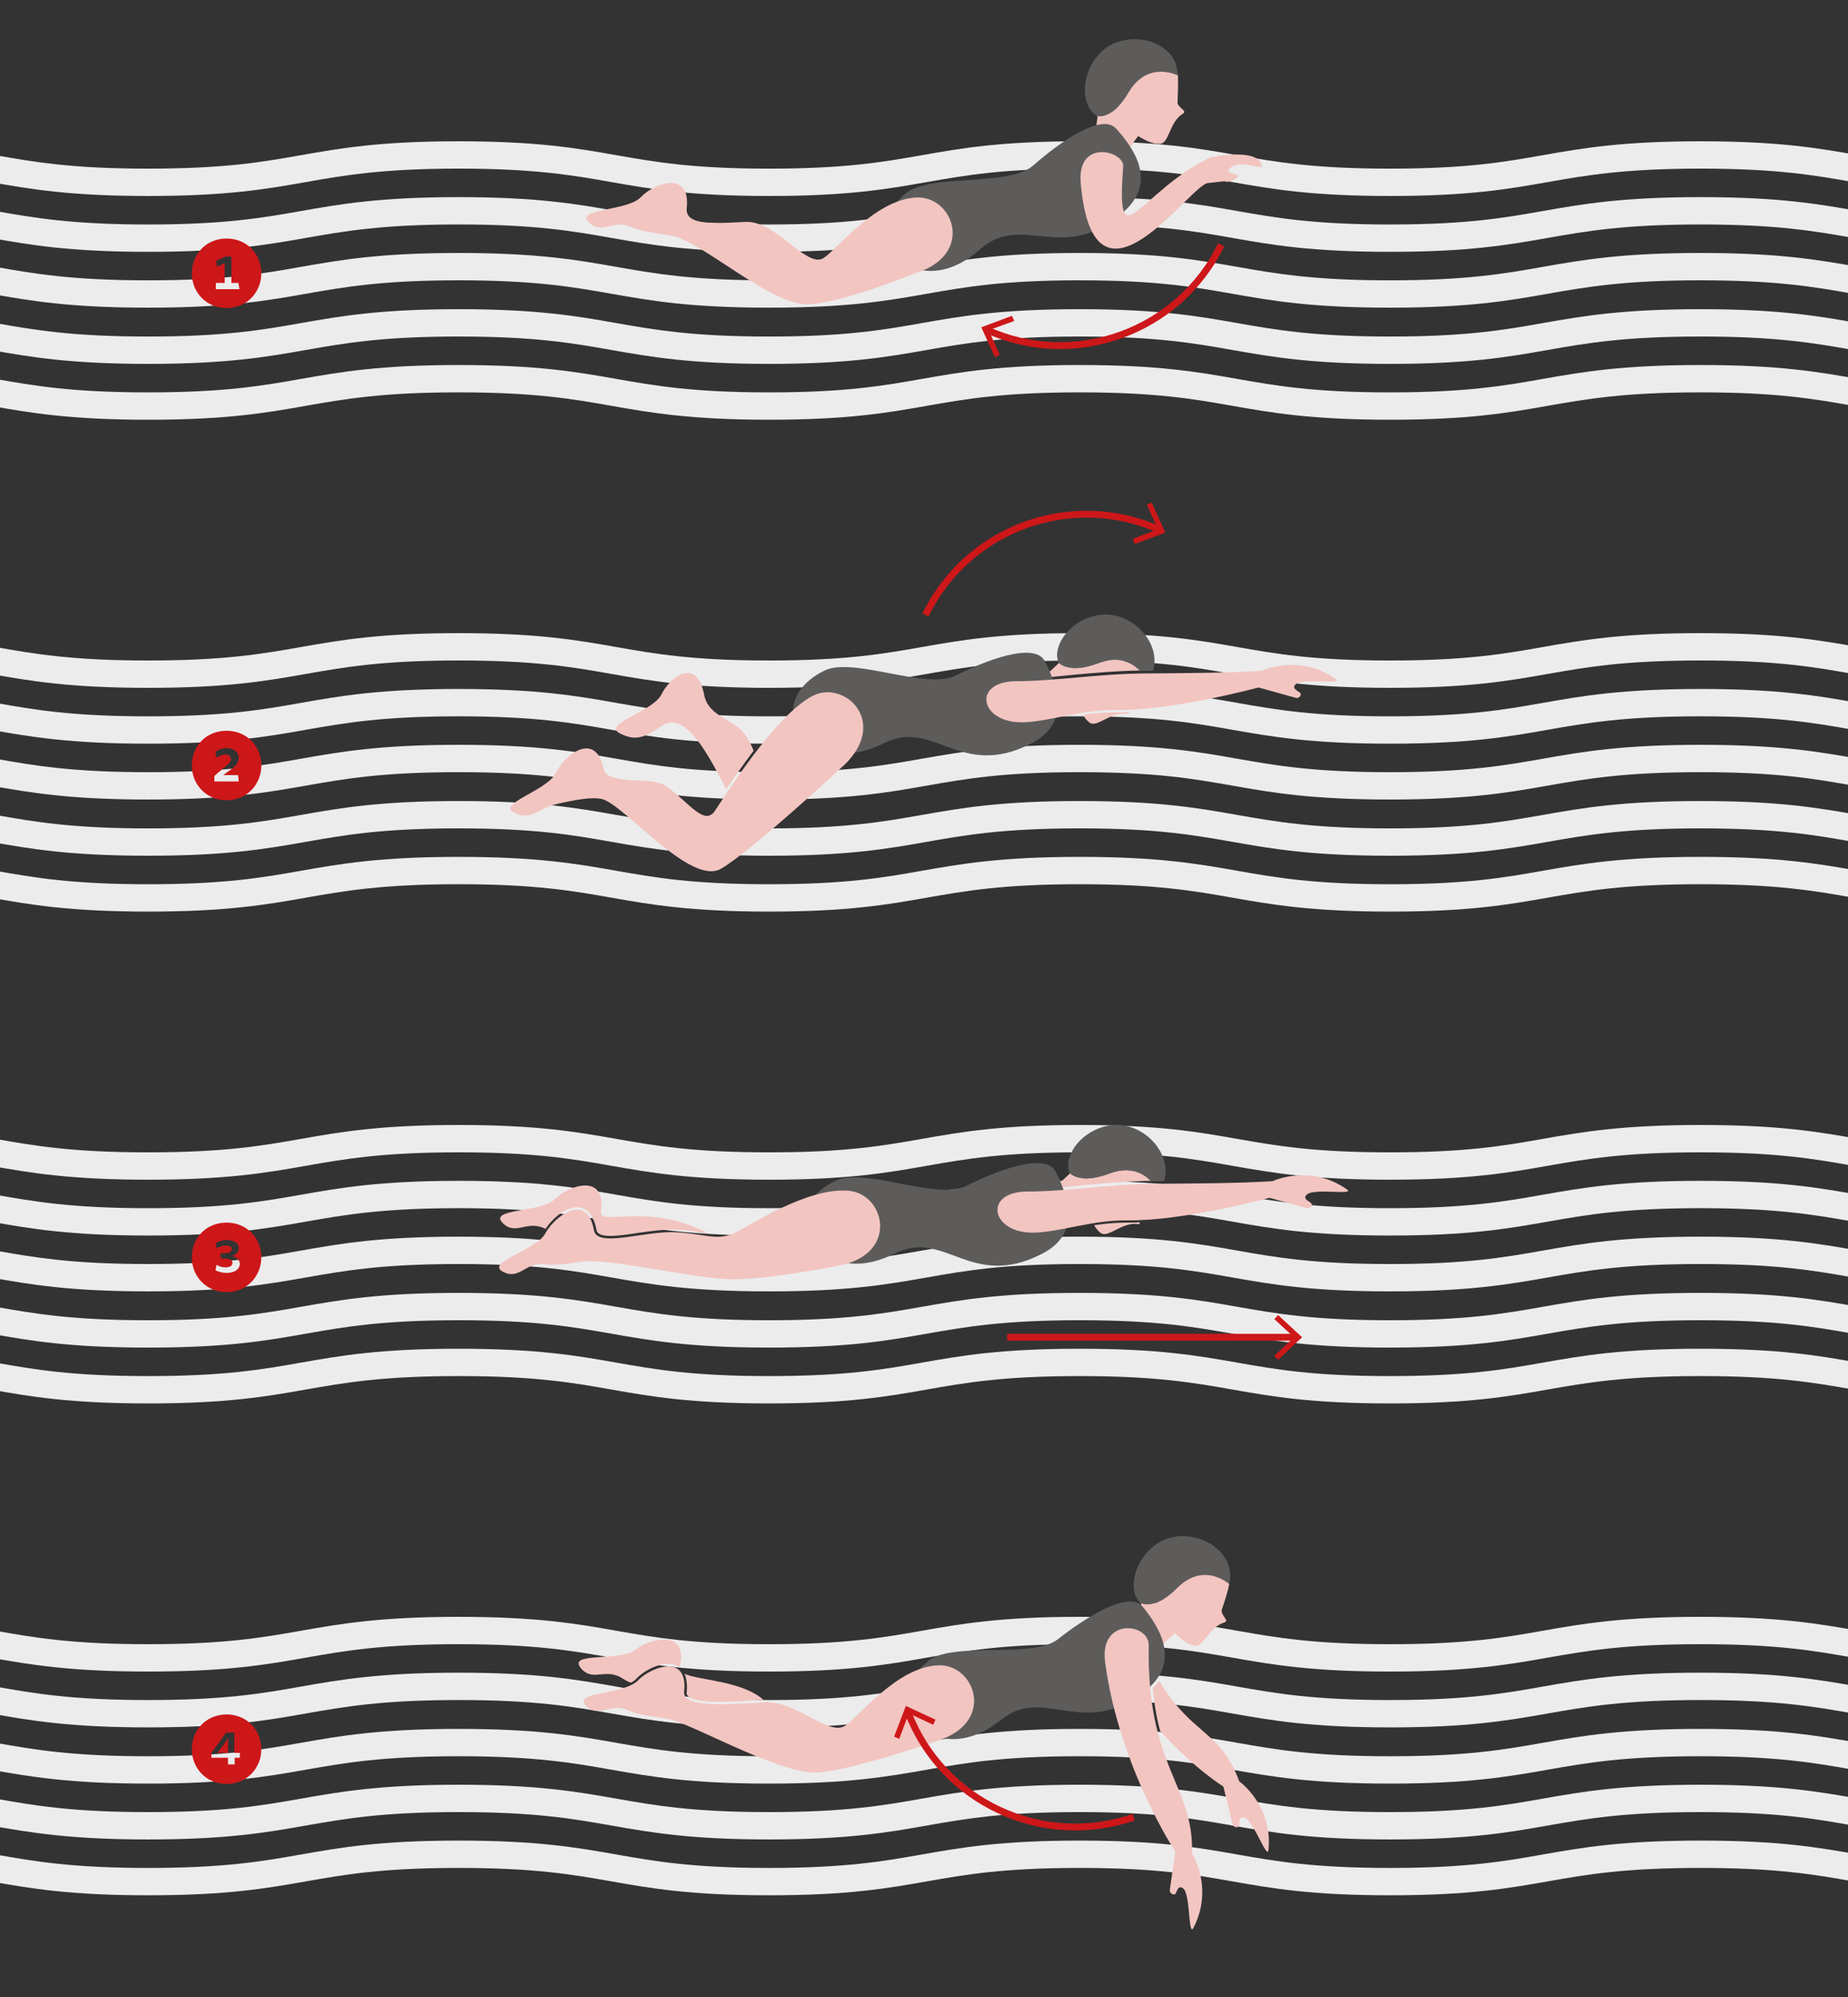 <?xml version="1.0" encoding="utf-8"?>
<!-- Generator: Adobe Illustrator 27.3.1, SVG Export Plug-In . SVG Version: 6.00 Build 0)  -->
<svg version="1.1" id="Capa_1" xmlns="http://www.w3.org/2000/svg" xmlns:xlink="http://www.w3.org/1999/xlink" x="0px" y="0px"
	 viewBox="0 0 500 540" style="enable-background:new 0 0 500 540;" xml:space="preserve">
<rect x="0" y="0" width="500" height="540" fill="#333333" stroke="none"/>
<style type="text/css">
	.st0{fill:none;stroke:#ECECEC;stroke-width:7.394;stroke-miterlimit:10;}
	.st1{fill:none;}
	.st2{enable-background:new    ;}
	.st3{fill:#CD1719;}
	.st4{fill:#F2C5C1;}
	.st5{fill:#5D5C5B;}
	.st6{fill:none;stroke:#CD1719;stroke-width:1.849;stroke-miterlimit:10;}
</style>
<g id="agua">
	<g>
		<g>
			<path class="st0" d="M712.1,49.3c-42,0-42-7.4-84-7.4s-42,7.4-84,7.4s-42-7.4-84-7.4s-42,7.4-84,7.4s-42-7.4-84-7.4
				s-42,7.4-84,7.4s-42-7.4-84-7.4s-42,7.4-84,7.4s-42-7.4-84-7.4s-42,7.4-84,7.4s-42-7.4-84-7.4"/>
		</g>
		<g>
			<path class="st0" d="M712.1,64.4c-42,0-42-7.4-84-7.4s-42,7.4-84,7.4s-42-7.4-84-7.4s-42,7.4-84,7.4s-42-7.4-84-7.4
				s-42,7.4-84,7.4s-42-7.4-84-7.4s-42,7.4-84,7.4s-42-7.4-84-7.4s-42,7.4-84,7.4s-42-7.4-84-7.4"/>
		</g>
		<g>
			<path class="st0" d="M712.1,79.5c-42,0-42-7.4-84-7.4s-42,7.4-84,7.4s-42-7.4-84-7.4s-42,7.4-84,7.4s-42-7.4-84-7.4
				s-42,7.4-84,7.4s-42-7.4-84-7.4s-42,7.4-84,7.4s-42-7.4-84-7.4s-42,7.4-84,7.4s-42-7.4-84-7.4"/>
		</g>
		<g>
			<path class="st0" d="M712.1,94.7c-42,0-42-7.4-84-7.4s-42,7.4-84,7.4s-42-7.4-84-7.4s-42,7.4-84,7.4s-42-7.4-84-7.4
				s-42,7.4-84,7.4s-42-7.4-84-7.4s-42,7.4-84,7.4s-42-7.4-84-7.4s-42,7.4-84,7.4s-42-7.4-84-7.4"/>
		</g>
		<g>
			<path class="st0" d="M712.1,109.8c-42,0-42-7.4-84-7.4s-42,7.4-84,7.4s-42-7.4-84-7.4s-42,7.4-84,7.4s-42-7.4-84-7.4
				s-42,7.4-84,7.4s-42-7.4-84-7.4s-42,7.4-84,7.4s-42-7.4-84-7.4s-42,7.4-84,7.4s-42-7.4-84-7.4"/>
		</g>
	</g>
</g>
<g id="agua_00000021100680276302078550000012812856652892117934_">
	<g>
		<g>
			<path class="st0" d="M712.1,182.3c-42,0-42-7.4-84-7.4s-42,7.4-84,7.4s-42-7.4-84-7.4s-42,7.4-84,7.4s-42-7.4-84-7.4
				s-42,7.4-84,7.4s-42-7.4-84-7.4s-42,7.4-84,7.4s-42-7.4-84-7.4s-42,7.4-84,7.4s-42-7.4-84-7.4"/>
		</g>
		<g>
			<path class="st0" d="M712.1,197.4c-42,0-42-7.4-84-7.4s-42,7.4-84,7.4s-42-7.4-84-7.4s-42,7.4-84,7.4s-42-7.4-84-7.4
				s-42,7.4-84,7.4s-42-7.4-84-7.4s-42,7.4-84,7.4s-42-7.4-84-7.4s-42,7.4-84,7.4s-42-7.4-84-7.4"/>
		</g>
		<g>
			<path class="st0" d="M712.1,212.5c-42,0-42-7.4-84-7.4s-42,7.4-84,7.4s-42-7.4-84-7.4s-42,7.4-84,7.4s-42-7.4-84-7.4
				s-42,7.4-84,7.4s-42-7.4-84-7.4s-42,7.4-84,7.4s-42-7.4-84-7.4s-42,7.4-84,7.4s-42-7.4-84-7.4"/>
		</g>
		<g>
			<path class="st0" d="M712.1,227.7c-42,0-42-7.4-84-7.4s-42,7.4-84,7.4s-42-7.4-84-7.4s-42,7.4-84,7.4s-42-7.4-84-7.4
				s-42,7.4-84,7.4s-42-7.4-84-7.4s-42,7.4-84,7.4s-42-7.4-84-7.4s-42,7.4-84,7.4s-42-7.4-84-7.4"/>
		</g>
		<g>
			<path class="st0" d="M712.1,242.8c-42,0-42-7.4-84-7.4s-42,7.4-84,7.4s-42-7.4-84-7.4s-42,7.4-84,7.4s-42-7.4-84-7.4
				s-42,7.4-84,7.4s-42-7.4-84-7.4s-42,7.4-84,7.4s-42-7.4-84-7.4s-42,7.4-84,7.4s-42-7.4-84-7.4"/>
		</g>
	</g>
</g>
<g id="agua_00000170962564589192699840000003779727756496242070_">
	<g>
		<g>
			<path class="st0" d="M712.1,315.3c-42,0-42-7.4-84-7.4s-42,7.4-84,7.4s-42-7.4-84-7.4s-42,7.4-84,7.4s-42-7.4-84-7.4
				s-42,7.4-84,7.4s-42-7.4-84-7.4s-42,7.4-84,7.4s-42-7.4-84-7.4s-42,7.4-84,7.4s-42-7.4-84-7.4"/>
		</g>
		<g>
			<path class="st0" d="M712.1,330.4c-42,0-42-7.4-84-7.4s-42,7.4-84,7.4s-42-7.4-84-7.4s-42,7.4-84,7.4s-42-7.4-84-7.4
				s-42,7.4-84,7.4s-42-7.4-84-7.4s-42,7.4-84,7.4s-42-7.4-84-7.4s-42,7.4-84,7.4s-42-7.4-84-7.4"/>
		</g>
		<g>
			<path class="st0" d="M712.1,345.5c-42,0-42-7.4-84-7.4s-42,7.4-84,7.4s-42-7.4-84-7.4s-42,7.4-84,7.4s-42-7.4-84-7.4
				s-42,7.4-84,7.4s-42-7.4-84-7.4s-42,7.4-84,7.4s-42-7.4-84-7.4s-42,7.4-84,7.4s-42-7.4-84-7.4"/>
		</g>
		<g>
			<path class="st0" d="M712.1,360.7c-42,0-42-7.4-84-7.4s-42,7.4-84,7.4s-42-7.4-84-7.4s-42,7.4-84,7.4s-42-7.4-84-7.4
				s-42,7.4-84,7.4s-42-7.4-84-7.4s-42,7.4-84,7.4s-42-7.4-84-7.4s-42,7.4-84,7.4s-42-7.4-84-7.4"/>
		</g>
		<g>
			<path class="st0" d="M712.1,375.8c-42,0-42-7.4-84-7.4s-42,7.4-84,7.4s-42-7.4-84-7.4s-42,7.4-84,7.4s-42-7.4-84-7.4
				s-42,7.4-84,7.4s-42-7.4-84-7.4s-42,7.4-84,7.4s-42-7.4-84-7.4s-42,7.4-84,7.4s-42-7.4-84-7.4"/>
		</g>
	</g>
</g>
<g id="agua_00000162321352446162168990000012949264204339966876_">
	<g>
		<g>
			<path class="st0" d="M712.1,448.3c-42,0-42-7.4-84-7.4s-42,7.4-84,7.4s-42-7.4-84-7.4s-42,7.4-84,7.4s-42-7.4-84-7.4
				s-42,7.4-84,7.4s-42-7.4-84-7.4s-42,7.4-84,7.4s-42-7.4-84-7.4s-42,7.4-84,7.4s-42-7.4-84-7.4"/>
		</g>
		<g>
			<path class="st0" d="M712.1,463.4c-42,0-42-7.4-84-7.4s-42,7.4-84,7.4s-42-7.4-84-7.4s-42,7.4-84,7.4s-42-7.4-84-7.4
				s-42,7.4-84,7.4s-42-7.4-84-7.4s-42,7.4-84,7.4s-42-7.4-84-7.4s-42,7.4-84,7.4s-42-7.4-84-7.4"/>
		</g>
		<g>
			<path class="st0" d="M712.1,478.6c-42,0-42-7.4-84-7.4s-42,7.4-84,7.4s-42-7.4-84-7.4s-42,7.4-84,7.4s-42-7.4-84-7.4
				s-42,7.4-84,7.4s-42-7.4-84-7.4s-42,7.4-84,7.4s-42-7.4-84-7.4s-42,7.4-84,7.4s-42-7.4-84-7.4"/>
		</g>
		<g>
			<path class="st0" d="M712.1,493.7c-42,0-42-7.4-84-7.4s-42,7.4-84,7.4s-42-7.4-84-7.4s-42,7.4-84,7.4s-42-7.4-84-7.4
				s-42,7.4-84,7.4s-42-7.4-84-7.4s-42,7.4-84,7.4s-42-7.4-84-7.4s-42,7.4-84,7.4s-42-7.4-84-7.4"/>
		</g>
		<g>
			<path class="st0" d="M712.1,508.8c-42,0-42-7.4-84-7.4s-42,7.4-84,7.4s-42-7.4-84-7.4s-42,7.4-84,7.4s-42-7.4-84-7.4
				s-42,7.4-84,7.4s-42-7.4-84-7.4s-42,7.4-84,7.4s-42-7.4-84-7.4s-42,7.4-84,7.4s-42-7.4-84-7.4"/>
		</g>
	</g>
</g>
<rect x="37.3" y="64.6" class="st1" width="47.9" height="22.6"/>
<g class="st2">
	<path class="st3" d="M61.3,64.5c5.5,0,9.4,4.2,9.4,9.4c0,5.2-4,9.4-9.4,9.4c-5.4,0-9.4-4.2-9.4-9.4C51.9,68.7,55.8,64.5,61.3,64.5z
		 M64.5,76.5h-1.9v-7.1h-1.6l-2.5,1.1l0.2,1.6l2.1-0.9v5.3h-2.4v1.7h6.4L64.5,76.5z"/>
</g>
<rect x="37.3" y="197.6" class="st1" width="47.9" height="22.6"/>
<g class="st2">
	<path class="st3" d="M61.3,197.6c5.5,0,9.4,4.2,9.4,9.4c0,5.2-4,9.4-9.4,9.4c-5.4,0-9.4-4.2-9.4-9.4
		C51.9,201.7,55.8,197.6,61.3,197.6z M64.4,209.6h-4l2.3-1.7c1.2-0.9,1.9-1.8,1.9-3c0-1.5-1.4-2.6-3.2-2.6c-1.3,0-2.3,0.4-3.1,1
		l0.2,1.6c0.8-0.5,1.7-0.9,2.5-0.9c0.8,0,1.5,0.5,1.5,1.2c0,0.6-0.4,1.1-1.2,1.8l-3.3,2.8v1.5h6.6L64.4,209.6z"/>
</g>
<rect x="37.3" y="330.6" class="st1" width="47.9" height="22.6"/>
<g class="st2">
	<path class="st3" d="M61.3,330.6c5.5,0,9.4,4.2,9.4,9.4c0,5.2-4,9.4-9.4,9.4c-5.4,0-9.4-4.2-9.4-9.4
		C51.9,334.7,55.8,330.6,61.3,330.6z M62.8,339.6L62.8,339.6c1.1-0.4,1.8-1,1.8-2c0-1.4-1.2-2.3-3.3-2.3c-1.1,0-2.2,0.4-2.9,0.8
		l0.2,1.5c0.7-0.5,1.6-0.8,2.5-0.8c1,0,1.6,0.4,1.6,1c0,0.6-0.7,1.1-2.1,1.1h-1l0.2,1.4h0.7c1.6,0,2.4,0.4,2.4,1.2
		c0,0.7-0.7,1.2-1.8,1.2c-0.9,0-1.8-0.2-2.5-0.7l-0.3,1.5c0.8,0.4,1.9,0.7,3,0.7c2.1,0,3.6-0.9,3.6-2.6
		C64.7,340.6,64,339.9,62.8,339.6z"/>
</g>
<rect x="37.3" y="463.6" class="st1" width="47.9" height="22.6"/>
<g class="st2">
	<path class="st3" d="M61.3,463.6c5.5,0,9.4,4.2,9.4,9.4s-4,9.4-9.4,9.4c-5.4,0-9.4-4.2-9.4-9.4S55.8,463.6,61.3,463.6z M64.8,474
		h-1.4v-5.5h-2.2l-4,5.5v1.3h4.5v1.8h1.8v-1.8h1.4V474z M60.1,474l-1.3,0.1l1-1.4l0.9-1.2l1.1-1.6l-0.1,1.8v2.3H60.1z"/>
</g>
<g>
	<g id="nadadora-cuatro_00000128469977824650317990000017734782235417748642_">
		<g>
			<g>
				<path class="st4" d="M312.4,451c0,0-0.6-5.7,7.1-10.4c7.7-4.7-10.3-7.8-10.3-7.8l-3.5,8.6L312.4,451z"/>
				<g>
					<path class="st5" d="M318.6,429.3c7.2-7.1,14-1.1,14-1c0.3-1.4,0.4-2.7,0.1-3.8c-1.2-6.3-8.6-10.1-15.2-8.9
						s-11.7,8.5-10.6,14.8c0.2,1.2,0.8,2.2,1.6,3.1C309.9,434.1,313.1,434.7,318.6,429.3z"/>
					<path class="st4" d="M332.6,428.3c-0.1,0-6.8-6.1-14,1c-5.4,5.4-8.7,4.8-10,4.2c1.5,1.8,3.8,3.2,6,4.9c2.7,2.1,5,5.9,8.5,6.6
						c2.5,0.6,3.9-5,8.2-6.3c1.5-0.4-1.2-2-0.7-3.5C331.4,432.8,332.2,430.4,332.6,428.3z"/>
				</g>
				<path class="st5" d="M246.1,463.9c-2-3.4-1.7-9.3,5.1-14.8c6.8-5.4,28.2-0.4,35.1-5.9c7-5.5,19.1-13.4,22.9-8.7
					s10.9,14.6,0.7,22.7c-16.9,13.4-27.2-1.6-39,7.8C259.1,474.5,249.2,469.3,246.1,463.9z"/>
				<path class="st4" d="M185.1,457.4c-0.5,4.8,13.8,3.3,22,2.9s16.8,8.9,21.3,6.5c3.4-1.8,14.2-16.3,25.7-16.5
					c9.8-0.1,15.3,15.4-0.4,20.4c0,0-23,8-32.5,8.6c-9.5,0.5-30.1-11.1-38.9-14.1c-2.6-0.9-8.9-1.1-12.1-2.6
					c-5.1-2.5-7.9,2.2-11.6-1.3c-4.1-3.9,10.3-3,14-6.9C176.3,450.6,186.2,447.1,185.1,457.4z"/>
				<g>
					<path class="st4" d="M186.1,458.6c2.1,2.2,11.6,1.6,17.9,1.2c0.9-0.1,1.8-0.1,2.6-0.1c-5.7-5.2-17.5-5.3-21.4-7.1
						c0.5,1.1,0.8,2.7,0.6,5C185.7,457.9,185.8,458.3,186.1,458.6z"/>
					<path class="st4" d="M168.5,453.9c0.6,0.4,1.3,0.8,2.2,1.1c0.6-0.3,1-0.6,1.4-1c2.3-2.5,7.6-5.2,11-3.6
						c0.3,0.1,0.6,0.3,0.8,0.5c0-0.1,0-0.1,0-0.2c2.5-10.1-7.8-7.9-12-4.6s-18.3,0.5-14.8,4.9C160.3,455,163.8,450.8,168.5,453.9z"
						/>
				</g>
				<path class="st4" d="M322.5,501.1c0,0,6,9.4,0.4,20.2c-1.4,2.7-0.8-8.9-2.7-10.6c-1.4-1.2-1.8,0.8-2.1,1.3
					c-0.5,0.7-1.7-0.1-1.6-0.9l1.5-10.4c0,0-15.3-23.1-19-51.3c-1.6-12.1,11.9-10.6,11.8-4.5C310.2,478,323.1,482.8,322.5,501.1z"/>
				<path class="st4" d="M335.3,481.7c-5.1-13.9-12.7-12.3-21.7-27.2c-0.5,0.6-1,1.3-1.7,1.9c0.4,4.5,1.1,8.4,2,11.7
					c9.3,10.2,17.1,15,17.1,15l2.5,10.2c0.2,0.9,1.6,1.1,1.8,0.3c0.1-0.6-0.3-2.6,1.4-2.1c2.5,0.8,6.2,11.7,6.5,8.7
					C344.4,488.1,335.3,481.7,335.3,481.7z"/>
			</g>
			<g>
				<g>
					<path class="st6" d="M306.7,491.4c-24.8,8.5-51.9-4.2-61.1-28.6"/>
					<g>
						<polygon class="st3" points="253.1,465 252.5,466.4 245.9,463.3 243.3,470.2 241.9,469.6 245.1,461.3 						"/>
					</g>
				</g>
			</g>
		</g>
	</g>
	<g id="nadadora-tres_00000098915984541019133890000008224014501143119797_">
		<path class="st4" d="M300.2,317.3c-3.2,1.2-5.6,1.5-7.2,1.3c-1.6-1.2-2.8-2-2.8-2l-0.6,0.6c-0.1-0.1-0.1-0.1-0.2-0.2
			c0,0.1,0.1,0.2,0.1,0.3l-4.2,3.9c1.9-0.1,3.8-0.3,5.8-0.5l0,0c0.9-0.1,1.9-0.2,2.9-0.3c5.7-0.5,11.5-1,17.5-1.1
			C309.4,317.3,305.9,315.2,300.2,317.3z"/>
		<path class="st5" d="M217.9,332.8c-1.3-3.7,0.2-9.5,7.9-13.4c7.8-4,27.7,5.3,35.6,1.3c7.9-4,21.4-9.3,24.2-3.9
			c2.7,5.4,7.8,16.5-3.8,22.3c-19.2,9.8-26.3-7-39.8-0.1C228.5,345.7,220,338.6,217.9,332.8z"/>
		<path class="st4" d="M344.3,319.4c0,0,10.1-4.8,20.1,2.2c2.5,1.7-8.9-0.4-10.8,1.4c-1.3,1.2,0.6,1.8,1.1,2.3
			c0.7,0.6-0.3,1.7-1.1,1.4l-10.1-2.8c0,0-23.3,6.3-38.6,6.1c-9.2-0.1-17.8,3-24.6,3.3c-12.2,0.6-14.6-11.1-2.3-11.1
			c10.5,0,22.8-2.1,35.4-2.1C323.7,320,334.4,320,344.3,319.4z"/>
		<path class="st5" d="M300.2,317.3c5.7-2.1,9.2,0,11.2,2.1c0.7,0,1.3,0,2,0c0.5,0,1,0,1.5,0c0.1-0.2,0.1-0.4,0.2-0.6
			c1.5-6.2-3.7-12.8-10.2-14.3c-6.5-1.6-14.2,2.9-15.7,9.1c-0.3,1.2-0.2,2.3,0.1,3.5C290.3,318.1,293,319.9,300.2,317.3z"/>
		<path class="st4" d="M304.8,330.6c-3,0-5.9,0.3-8.8,0.7c0.5,0.8,1.1,1.6,1.8,2.1c2,1.5,5.7-3,10-2.4c0.5,0.1,0.6-0.1,0.6-0.5
			C307.3,330.6,306,330.6,304.8,330.6z"/>
		<path class="st4" d="M160.7,332.7c0.9,4.8,13.8,0.1,21.9,0.5c8.2,0.4,11,2.3,15.7,0.4c3.6-1.5,19.9-12.7,31.4-11.6
			c9.7,0.9,13.6,16.9-2.5,20.2c0,0-20.6,4.1-30.1,3.7s-27.8-4.6-37.1-4.9c-2.8-0.1-8.8,1.4-12.3,0.9c-5.6-0.9-7,4.4-11.6,2
			c-5-2.6,9.1-5.7,11.5-10.5C150.3,328.6,158.9,322.4,160.7,332.7z"/>
		<path class="st4" d="M147.6,332.3L147.6,332.3c1.9-2.9,5.8-6.3,9.2-5.8c1.6,0.2,3.7,1.5,4.6,6.1c0.4,2.4,5.9,1.6,11.1,0.8
			c3.5-0.5,7.1-1,10.2-0.9c3,0.1,5.2,0.5,7.1,0.8c0.6,0.1,1.1,0.2,1.7,0.2c-16.4-8.7-29.5-1.6-28.9-6c1.4-10.3-8.6-7.1-12.4-3.3
			c-3.8,3.8-18.1,2.5-14.2,6.5C139.6,334.3,142.5,329.7,147.6,332.3z"/>
		<g>
			<g>
				<line class="st6" x1="272.5" y1="361.6" x2="350.7" y2="361.6"/>
				<g>
					<polygon class="st3" points="345.8,367.7 344.8,366.6 350.1,361.6 344.8,356.7 345.8,355.6 352.3,361.6 					"/>
				</g>
			</g>
		</g>
	</g>
	<g id="nadadora-dos_00000083053876415886534480000014926365567797932222_">
		<path class="st4" d="M297.2,179.3c-3.2,1.2-5.6,1.5-7.2,1.3c-1.6-1.2-2.8-2-2.8-2l-0.6,0.6c-0.1-0.1-0.1-0.1-0.2-0.2
			c0,0.1,0.1,0.2,0.1,0.3l-4.2,3.9c1.9-0.1,3.8-0.3,5.8-0.5l0,0c0.9-0.1,1.9-0.2,2.9-0.3c5.7-0.5,11.5-1,17.5-1.1
			C306.5,179.3,302.9,177.2,297.2,179.3z"/>
		<path class="st5" d="M215,194.8c-1.3-3.7,0.2-9.5,7.9-13.4c7.8-4,27.7,5.3,35.6,1.3c7.9-4,21.4-9.3,24.2-3.9
			c2.7,5.4,7.8,16.5-3.8,22.3c-19.2,9.8-26.3-7-39.8-0.1C225.5,207.7,217,200.6,215,194.8z"/>
		<path class="st4" d="M341.3,181.4c0,0,10.1-4.8,20.1,2.2c2.5,1.7-8.9-0.4-10.8,1.4c-1.3,1.2,0.6,1.8,1.1,2.3
			c0.7,0.6-0.3,1.7-1.1,1.4l-10.1-2.8c0,0-23.3,6.3-38.6,6.1c-9.2-0.1-17.8,3-24.6,3.3c-12.2,0.6-14.6-11.1-2.3-11.1
			c10.5,0,22.8-2.1,35.4-2.1C320.7,182,331.4,182,341.3,181.4z"/>
		<path class="st5" d="M297.2,179.3c5.7-2.1,9.2,0,11.2,2.1c0.7,0,1.3,0,2,0c0.5,0,1,0,1.5,0c0.1-0.2,0.1-0.4,0.2-0.6
			c1.5-6.2-3.7-12.8-10.2-14.3c-6.5-1.6-14.2,2.9-15.7,9.1c-0.3,1.2-0.2,2.3,0.1,3.5C287.3,180.1,290.1,181.9,297.2,179.3z"/>
		<path class="st4" d="M301.8,192.6c-3,0-5.9,0.3-8.8,0.7c0.5,0.8,1.1,1.6,1.8,2.1c2,1.5,5.7-3,10-2.4c0.5,0.1,0.6-0.1,0.6-0.5
			C304.3,192.6,303,192.6,301.8,192.6z"/>
		<path class="st4" d="M163.3,207.8c1,4.8,12.9,2,16.8,4.7c6.1,4.2,10.4,11,13.3,6.8c2.2-3.2,16.1-25.7,26.4-31.1
			c8.6-4.5,20.6,6.8,8.9,18.4c0,0-25.3,23.5-33.6,28.3c-8.2,4.8-25.9-17-32.1-18.8c-2.7-0.7-7.6,0.2-12.3,1.3
			c-5.5,1.3-6.9,4.6-11.5,2.4c-5.1-2.4,8.9-6,11.2-10.8C152.8,204,161.1,197.6,163.3,207.8z"/>
		<path class="st4" d="M167.7,198.3c4.5,2.3,6.8,1,11.5-2.1c6.6-4.4,13.3,9.7,17.3,17.2c2-3,4.6-6.7,7.4-10.4
			c-1.1-2.8-2.6-5.2-4.4-6.5c-3.8-2.7-8.1-3.9-9-8.7c-2-10.2-9.1-4.9-11.5-0.1C176.7,192.5,162.7,195.8,167.7,198.3z"/>
		<g>
			<g>
				<path class="st6" d="M250.4,166.3c11.5-23.6,39.6-33.7,63.4-23"/>
				<g>
					<polygon class="st3" points="307,147.1 306.5,145.7 313.3,143.1 310.3,136.5 311.6,135.9 315.3,144 					"/>
				</g>
			</g>
		</g>
	</g>
	<g id="nadadora-uno">
		<path class="st4" d="M304.9,47.4c0,0-2.1-5.4,4.2-11.9s-12-4.9-12-4.9l-1.3,9.2L304.9,47.4z"/>
		<g>
			<path class="st5" d="M305.4,24.9c5.2-8.7,13.3-4.5,13.3-4.5c-0.1-1.4-0.4-2.7-0.8-3.7c-2.7-5.8-10.9-7.6-16.9-4.8
				c-6,2.9-9.2,11.2-6.5,16.9c0.5,1.1,1.3,1.9,2.3,2.6C298.1,31.7,301.5,31.5,305.4,24.9z"/>
			<path class="st4" d="M318.7,20.4c-0.1,0-8.1-4.2-13.3,4.5c-3.9,6.6-7.2,6.8-8.6,6.5c1.9,1.3,4.4,2.1,7.1,3.2
				c3.2,1.3,6.4,4.4,9.9,4.3c2.6-0.1,2.5-5.9,6.3-8.2c1.3-0.8-1.7-1.6-1.5-3.2C318.7,25.1,318.8,22.6,318.7,20.4z"/>
		</g>
		<path class="st5" d="M240.5,67.5c-2.2-3.3-2.2-9.2,4.3-15s28.1-1.8,34.8-7.8c6.7-5.9,18.4-14.4,22.4-9.9s11.7,14,1.9,22.6
			c-16.1,14.3-27.2-0.1-38.6,9.9C254,77.4,244,72.7,240.5,67.5z"/>
		<path class="st4" d="M327.6,42.5c0,0,12.9-2.7,13.8,2.3c0.2,1.4-6.2-2.1-8.8,0.9c-1.2,1.4,2.1,1.2,2.4,1.8
			c0.3,0.8-3.1,2.1-3.7,1.5l-4.4,0.5c-4.7,0-31,39.9-34.5,0c-1.1-12.1,11.8-8.7,11.5-4.5C301.9,71.1,308,51.9,327.6,42.5z"/>
		<path class="st4" d="M185.8,56.3c-0.5,4.8,7.7,4.1,15.9,3.7c8.2-0.4,16.3,12.3,20.9,9.9c3.4-1.8,14.2-16.3,25.7-16.5
			c9.8-0.1,15.3,15.4-0.4,20.4c0,0-19.6,8-29.1,8.5S191.9,67,183.1,64.1c-2.6-0.9-8.9-1.1-12.1-2.6c-5.1-2.5-7.9,2.2-11.6-1.3
			c-4.1-3.9,10.3-3,14-6.9S186.9,46,185.8,56.3z"/>
		<g>
			<g>
				<path class="st6" d="M330.4,66.2c-11.5,23.6-39.7,33.7-63.4,23"/>
				<g>
					<polygon class="st3" points="273.8,85.4 274.4,86.8 267.5,89.3 270.5,95.9 269.2,96.6 265.5,88.5 					"/>
				</g>
			</g>
		</g>
	</g>
</g>
</svg>
